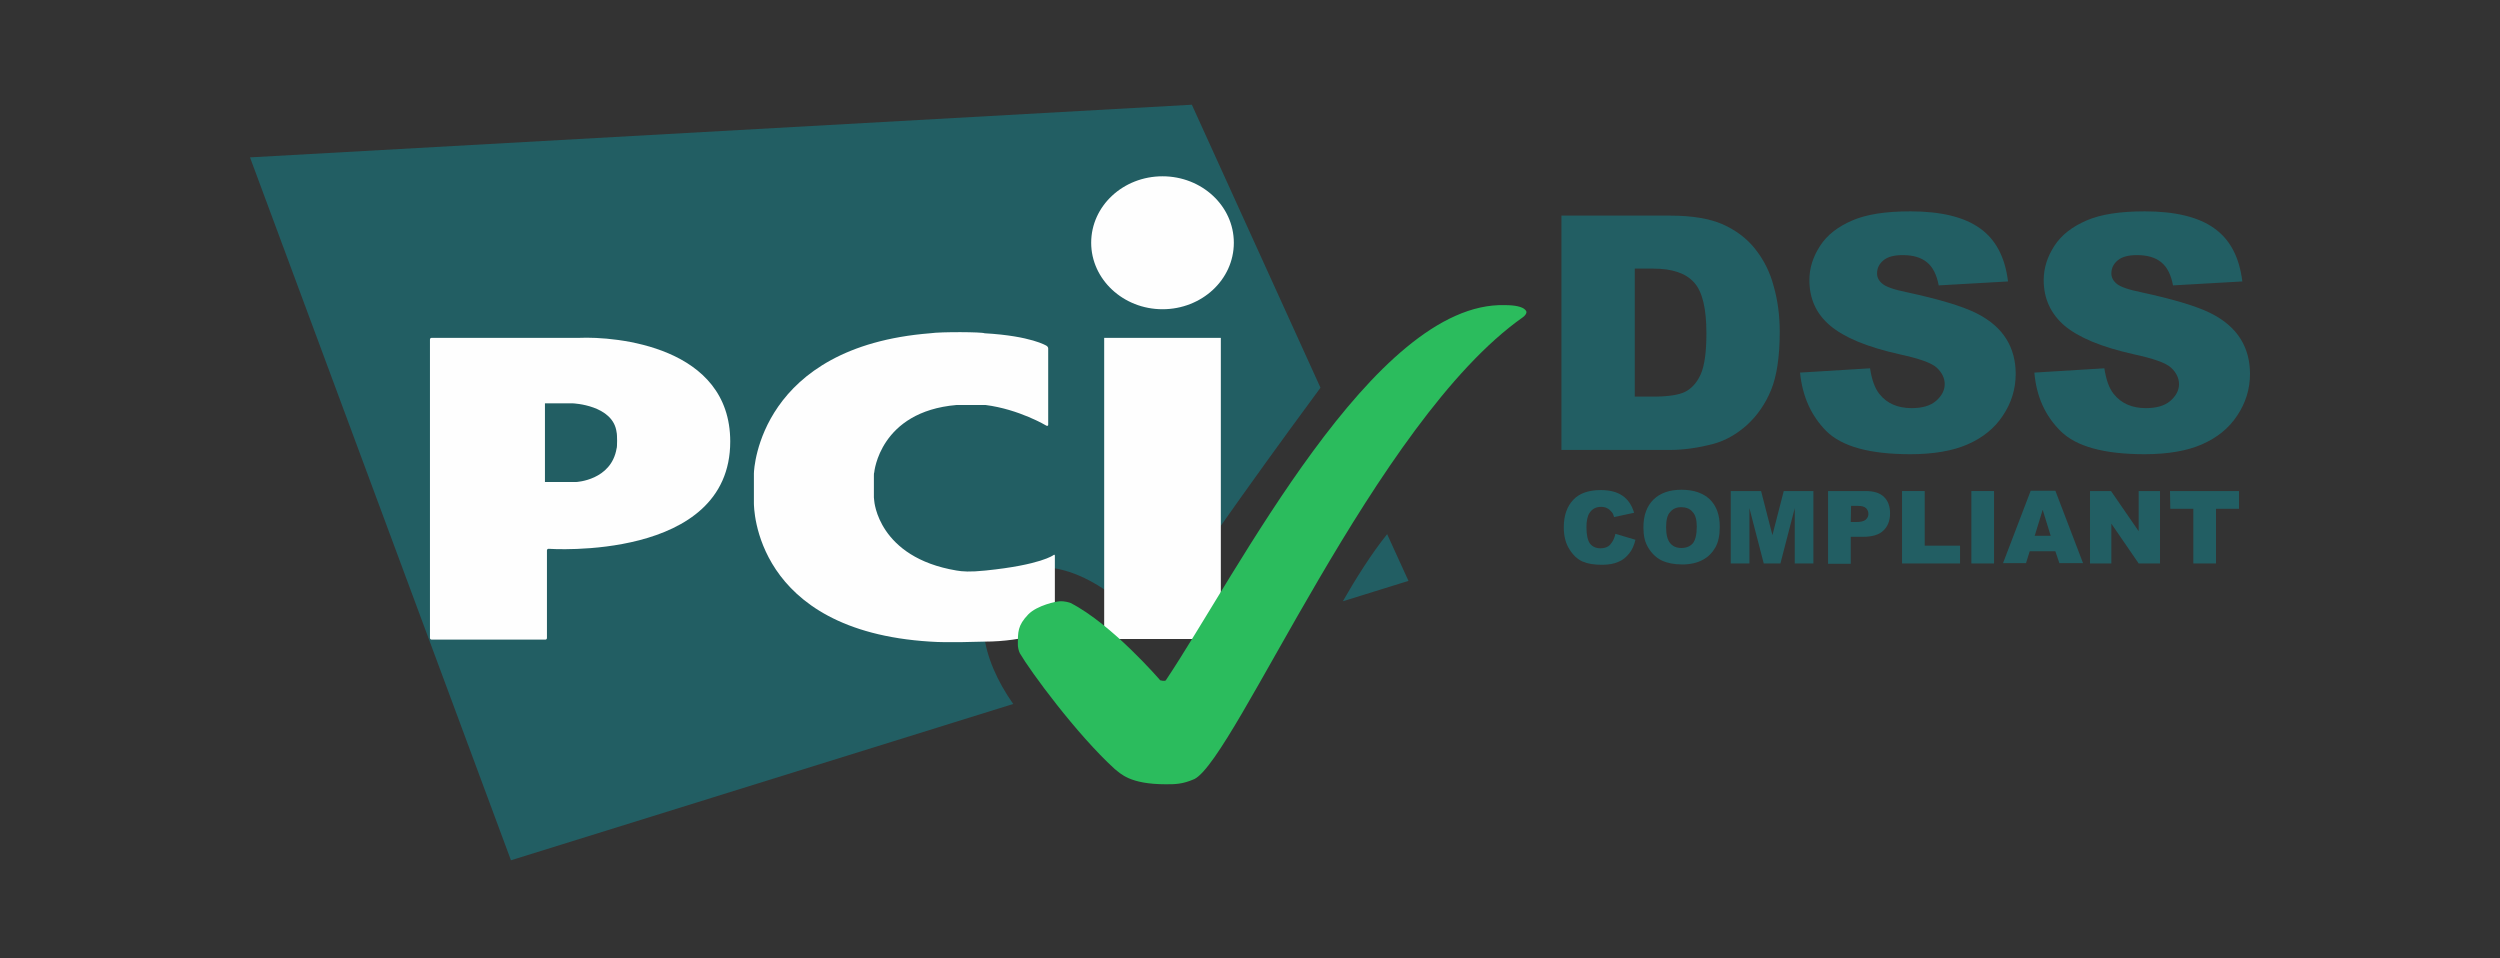 <svg width="180" height="69" viewBox="0 0 180 69" fill="none" xmlns="http://www.w3.org/2000/svg">
<rect x="0" y="0" width="180" height="69" fill="#333333" stroke="none"/>
<path d="M116.311 38.436L117.751 38.863C117.655 39.266 117.511 39.597 117.295 39.858C117.079 40.119 116.839 40.332 116.527 40.45C116.215 40.593 115.831 40.664 115.351 40.664C114.775 40.664 114.32 40.593 113.936 40.427C113.576 40.261 113.264 39.976 113 39.55C112.736 39.147 112.592 38.602 112.592 37.962C112.592 37.109 112.832 36.446 113.288 35.972C113.744 35.498 114.415 35.285 115.255 35.285C115.927 35.285 116.431 35.427 116.815 35.688C117.199 35.949 117.487 36.351 117.655 36.92L116.215 37.228C116.167 37.062 116.119 36.944 116.047 36.873C115.951 36.754 115.855 36.659 115.711 36.588C115.567 36.517 115.423 36.493 115.279 36.493C114.919 36.493 114.631 36.636 114.439 36.944C114.296 37.157 114.224 37.512 114.224 37.962C114.224 38.531 114.32 38.934 114.487 39.147C114.655 39.36 114.919 39.479 115.231 39.479C115.543 39.479 115.783 39.384 115.927 39.218C116.119 39.005 116.239 38.768 116.311 38.436Z" fill="#225E63"/>
<path d="M118.327 37.963C118.327 37.11 118.567 36.446 119.047 35.972C119.527 35.499 120.199 35.262 121.063 35.262C121.951 35.262 122.622 35.499 123.102 35.949C123.582 36.423 123.822 37.062 123.822 37.915C123.822 38.531 123.726 39.029 123.51 39.408C123.294 39.787 123.006 40.095 122.598 40.308C122.214 40.522 121.711 40.64 121.135 40.64C120.535 40.64 120.055 40.545 119.647 40.356C119.263 40.166 118.951 39.882 118.687 39.455C118.423 39.029 118.327 38.579 118.327 37.963ZM119.959 37.963C119.959 38.484 120.055 38.863 120.247 39.1C120.439 39.337 120.703 39.455 121.063 39.455C121.423 39.455 121.687 39.337 121.879 39.124C122.071 38.887 122.167 38.484 122.167 37.915C122.167 37.418 122.071 37.062 121.855 36.849C121.663 36.612 121.375 36.517 121.039 36.517C120.703 36.517 120.439 36.636 120.247 36.873C120.055 37.062 119.959 37.441 119.959 37.963Z" fill="#225E63"/>
<path d="M124.662 35.356H126.798L127.614 38.531L128.43 35.356H130.565V40.569H129.221V36.589L128.19 40.569H126.99L125.958 36.589V40.569H124.614V35.356H124.662Z" fill="#225E63"/>
<path d="M131.621 35.356H134.333C134.933 35.356 135.364 35.499 135.652 35.783C135.94 36.067 136.084 36.446 136.084 36.968C136.084 37.489 135.916 37.915 135.604 38.2C135.292 38.508 134.789 38.65 134.141 38.65H133.253V40.593H131.621V35.356ZM133.253 37.584H133.661C133.973 37.584 134.189 37.536 134.333 37.418C134.453 37.299 134.525 37.181 134.525 37.015C134.525 36.849 134.477 36.707 134.357 36.589C134.237 36.47 134.045 36.423 133.733 36.423H133.277L133.253 37.584Z" fill="#225E63"/>
<path d="M136.947 35.356H138.579V39.289H141.123V40.569H136.947V35.356Z" fill="#225E63"/>
<path d="M141.938 35.356H143.57V40.569H141.938V35.356Z" fill="#225E63"/>
<path d="M147.986 39.692H146.138L145.874 40.545H144.219L146.21 35.332H147.986L149.978 40.545H148.274L147.986 39.692ZM147.65 38.578L147.074 36.706L146.498 38.578H147.65Z" fill="#225E63"/>
<path d="M150.481 35.356H151.993L153.985 38.247V35.356H155.521V40.569H153.985L152.017 37.702V40.569H150.481V35.356Z" fill="#225E63"/>
<path d="M156.24 35.356H161.207V36.636H159.552V40.569H157.92V36.636H156.264L156.24 35.356Z" fill="#225E63"/>
<path d="M96.683 43.293L101.41 41.824L99.874 38.46C98.746 39.858 97.619 41.658 96.683 43.293ZM95.075 27.916L85.813 7.54L18 11.331L36.789 61.94L72.951 50.686C70.647 47.416 69.807 43.53 72.471 41.635C75.446 39.502 79.934 41.967 82.789 45.449C85.549 40.9 93.299 30.309 95.075 27.916Z" fill="#225E63"/>
<path d="M83.701 22.265C86.532 22.265 88.836 20.133 88.836 17.479C88.836 14.826 86.532 12.693 83.701 12.693C80.869 12.693 78.565 14.826 78.565 17.479C78.565 20.109 80.869 22.265 83.701 22.265ZM79.501 24.327H87.9V46.006H79.501V24.327Z" fill="#FEFEFE"/>
<path d="M75.35 30.653C75.422 30.677 75.47 30.653 75.47 30.582V25.085C75.47 25.014 75.422 24.943 75.35 24.896C75.35 24.896 74.246 24.185 70.886 23.995C70.719 23.901 67.767 23.877 66.975 23.995C54.737 24.967 54.281 33.709 54.281 34.089V36.221C54.281 36.482 54.281 45.414 66.975 46.196C68.223 46.291 70.647 46.196 70.886 46.196C73.814 46.196 75.83 45.319 75.83 45.319C75.902 45.296 75.95 45.224 75.95 45.153V40.012C75.95 39.941 75.902 39.917 75.854 39.965C75.854 39.965 74.942 40.675 70.959 41.078C69.831 41.197 69.279 41.149 68.871 41.078C63.208 40.13 62.944 36.055 62.944 36.055C62.944 35.984 62.92 35.866 62.92 35.818V34.255C62.92 34.183 62.92 34.065 62.944 34.018C62.944 34.018 63.328 29.634 68.871 29.16H70.959C73.382 29.468 75.35 30.653 75.35 30.653Z" fill="#FEFEFE"/>
<path d="M30.957 45.935C30.957 46.006 31.005 46.053 31.077 46.053H39.26C39.332 46.053 39.38 46.006 39.38 45.935V39.632C39.38 39.561 39.428 39.514 39.5 39.514C39.5 39.514 52.577 40.438 52.577 31.79C52.577 24.942 44.371 24.208 41.683 24.326C41.635 24.326 31.077 24.326 31.077 24.326C31.005 24.326 30.957 24.374 30.957 24.445V45.935ZM39.236 34.704V29.041H41.251C41.251 29.041 44.155 29.16 44.395 31.126C44.443 31.269 44.443 32.24 44.395 32.287C44.011 34.586 41.491 34.704 41.491 34.704H39.236Z" fill="#FEFEFE"/>
<path d="M83.941 56.467C84.613 56.467 85.141 56.467 86.005 56.088C88.981 54.548 99.035 30.309 109.641 22.846C109.713 22.799 109.785 22.728 109.833 22.657C109.905 22.562 109.905 22.467 109.905 22.467C109.905 22.467 109.905 21.969 108.345 21.969C98.915 21.709 89.101 41.256 83.941 48.98C83.869 49.075 83.534 48.98 83.534 48.98C83.534 48.98 80.078 44.952 77.079 43.412C77.007 43.388 76.671 43.27 76.311 43.293C76.071 43.293 74.679 43.578 74.031 44.241C73.263 45.047 73.287 45.497 73.287 46.468C73.287 46.539 73.335 46.871 73.431 47.037C74.175 48.316 77.51 52.865 80.27 55.377C80.678 55.685 81.326 56.467 83.941 56.467Z" fill="#2BBC5D"/>
<path d="M112.424 15.525H120.271C121.83 15.525 123.078 15.739 124.014 16.141C124.974 16.568 125.766 17.16 126.366 17.918C126.989 18.7 127.445 19.601 127.709 20.619C127.997 21.638 128.141 22.728 128.141 23.889C128.141 25.69 127.925 27.088 127.517 28.083C127.109 29.078 126.533 29.907 125.79 30.594C125.046 31.258 124.254 31.708 123.414 31.945C122.262 32.253 121.206 32.395 120.271 32.395H112.424V15.525ZM117.703 19.34V28.557H118.999C120.103 28.557 120.894 28.438 121.35 28.201C121.806 27.964 122.19 27.538 122.454 26.946C122.718 26.353 122.862 25.358 122.862 24.008C122.862 22.207 122.574 20.999 121.974 20.335C121.374 19.672 120.414 19.34 119.023 19.34H117.703Z" fill="#225E63"/>
<path d="M129.604 26.827L134.644 26.518C134.764 27.324 134.98 27.94 135.316 28.367C135.867 29.054 136.635 29.385 137.643 29.385C138.387 29.385 138.987 29.22 139.395 28.864C139.803 28.509 140.019 28.106 140.019 27.656C140.019 27.229 139.827 26.827 139.443 26.471C139.059 26.116 138.147 25.808 136.731 25.5C134.404 24.979 132.772 24.291 131.764 23.438C130.756 22.585 130.276 21.495 130.276 20.169C130.276 19.292 130.54 18.486 131.044 17.705C131.548 16.923 132.316 16.33 133.348 15.88C134.38 15.43 135.771 15.217 137.547 15.217C139.731 15.217 141.411 15.62 142.538 16.425C143.69 17.231 144.362 18.51 144.578 20.264L139.587 20.548C139.443 19.79 139.179 19.245 138.747 18.889C138.315 18.534 137.739 18.368 136.995 18.368C136.371 18.368 135.915 18.486 135.603 18.747C135.292 19.008 135.148 19.316 135.148 19.695C135.148 19.956 135.268 20.216 135.532 20.429C135.771 20.643 136.371 20.856 137.307 21.045C139.611 21.543 141.267 22.041 142.274 22.538C143.282 23.036 144.002 23.675 144.458 24.41C144.914 25.144 145.13 25.997 145.13 26.921C145.13 28.011 144.818 29.006 144.218 29.907C143.618 30.831 142.754 31.518 141.674 31.992C140.595 32.466 139.203 32.703 137.547 32.703C134.644 32.703 132.628 32.158 131.5 31.044C130.396 29.93 129.772 28.532 129.604 26.827Z" fill="#225E63"/>
<path d="M146.475 26.827L151.514 26.518C151.634 27.324 151.85 27.94 152.186 28.367C152.738 29.054 153.505 29.385 154.513 29.385C155.257 29.385 155.857 29.22 156.265 28.864C156.673 28.509 156.889 28.106 156.889 27.656C156.889 27.229 156.697 26.827 156.313 26.471C155.929 26.116 155.017 25.808 153.601 25.5C151.274 24.979 149.642 24.291 148.634 23.438C147.65 22.585 147.146 21.495 147.146 20.169C147.146 19.292 147.41 18.486 147.914 17.705C148.418 16.923 149.186 16.33 150.218 15.88C151.25 15.43 152.642 15.217 154.417 15.217C156.601 15.217 158.281 15.62 159.408 16.425C160.56 17.231 161.232 18.51 161.448 20.264L156.457 20.548C156.313 19.79 156.049 19.245 155.617 18.889C155.185 18.534 154.609 18.368 153.865 18.368C153.241 18.368 152.786 18.486 152.474 18.747C152.162 19.008 152.018 19.316 152.018 19.695C152.018 19.956 152.138 20.216 152.402 20.429C152.642 20.643 153.241 20.856 154.177 21.045C156.481 21.543 158.137 22.041 159.144 22.538C160.152 23.036 160.872 23.675 161.328 24.41C161.784 25.144 162 25.997 162 26.921C162 28.011 161.688 29.006 161.088 29.907C160.488 30.831 159.624 31.518 158.545 31.992C157.465 32.466 156.073 32.703 154.417 32.703C151.514 32.703 149.498 32.158 148.37 31.044C147.242 29.93 146.619 28.532 146.475 26.827Z" fill="#225E63"/>
</svg>
